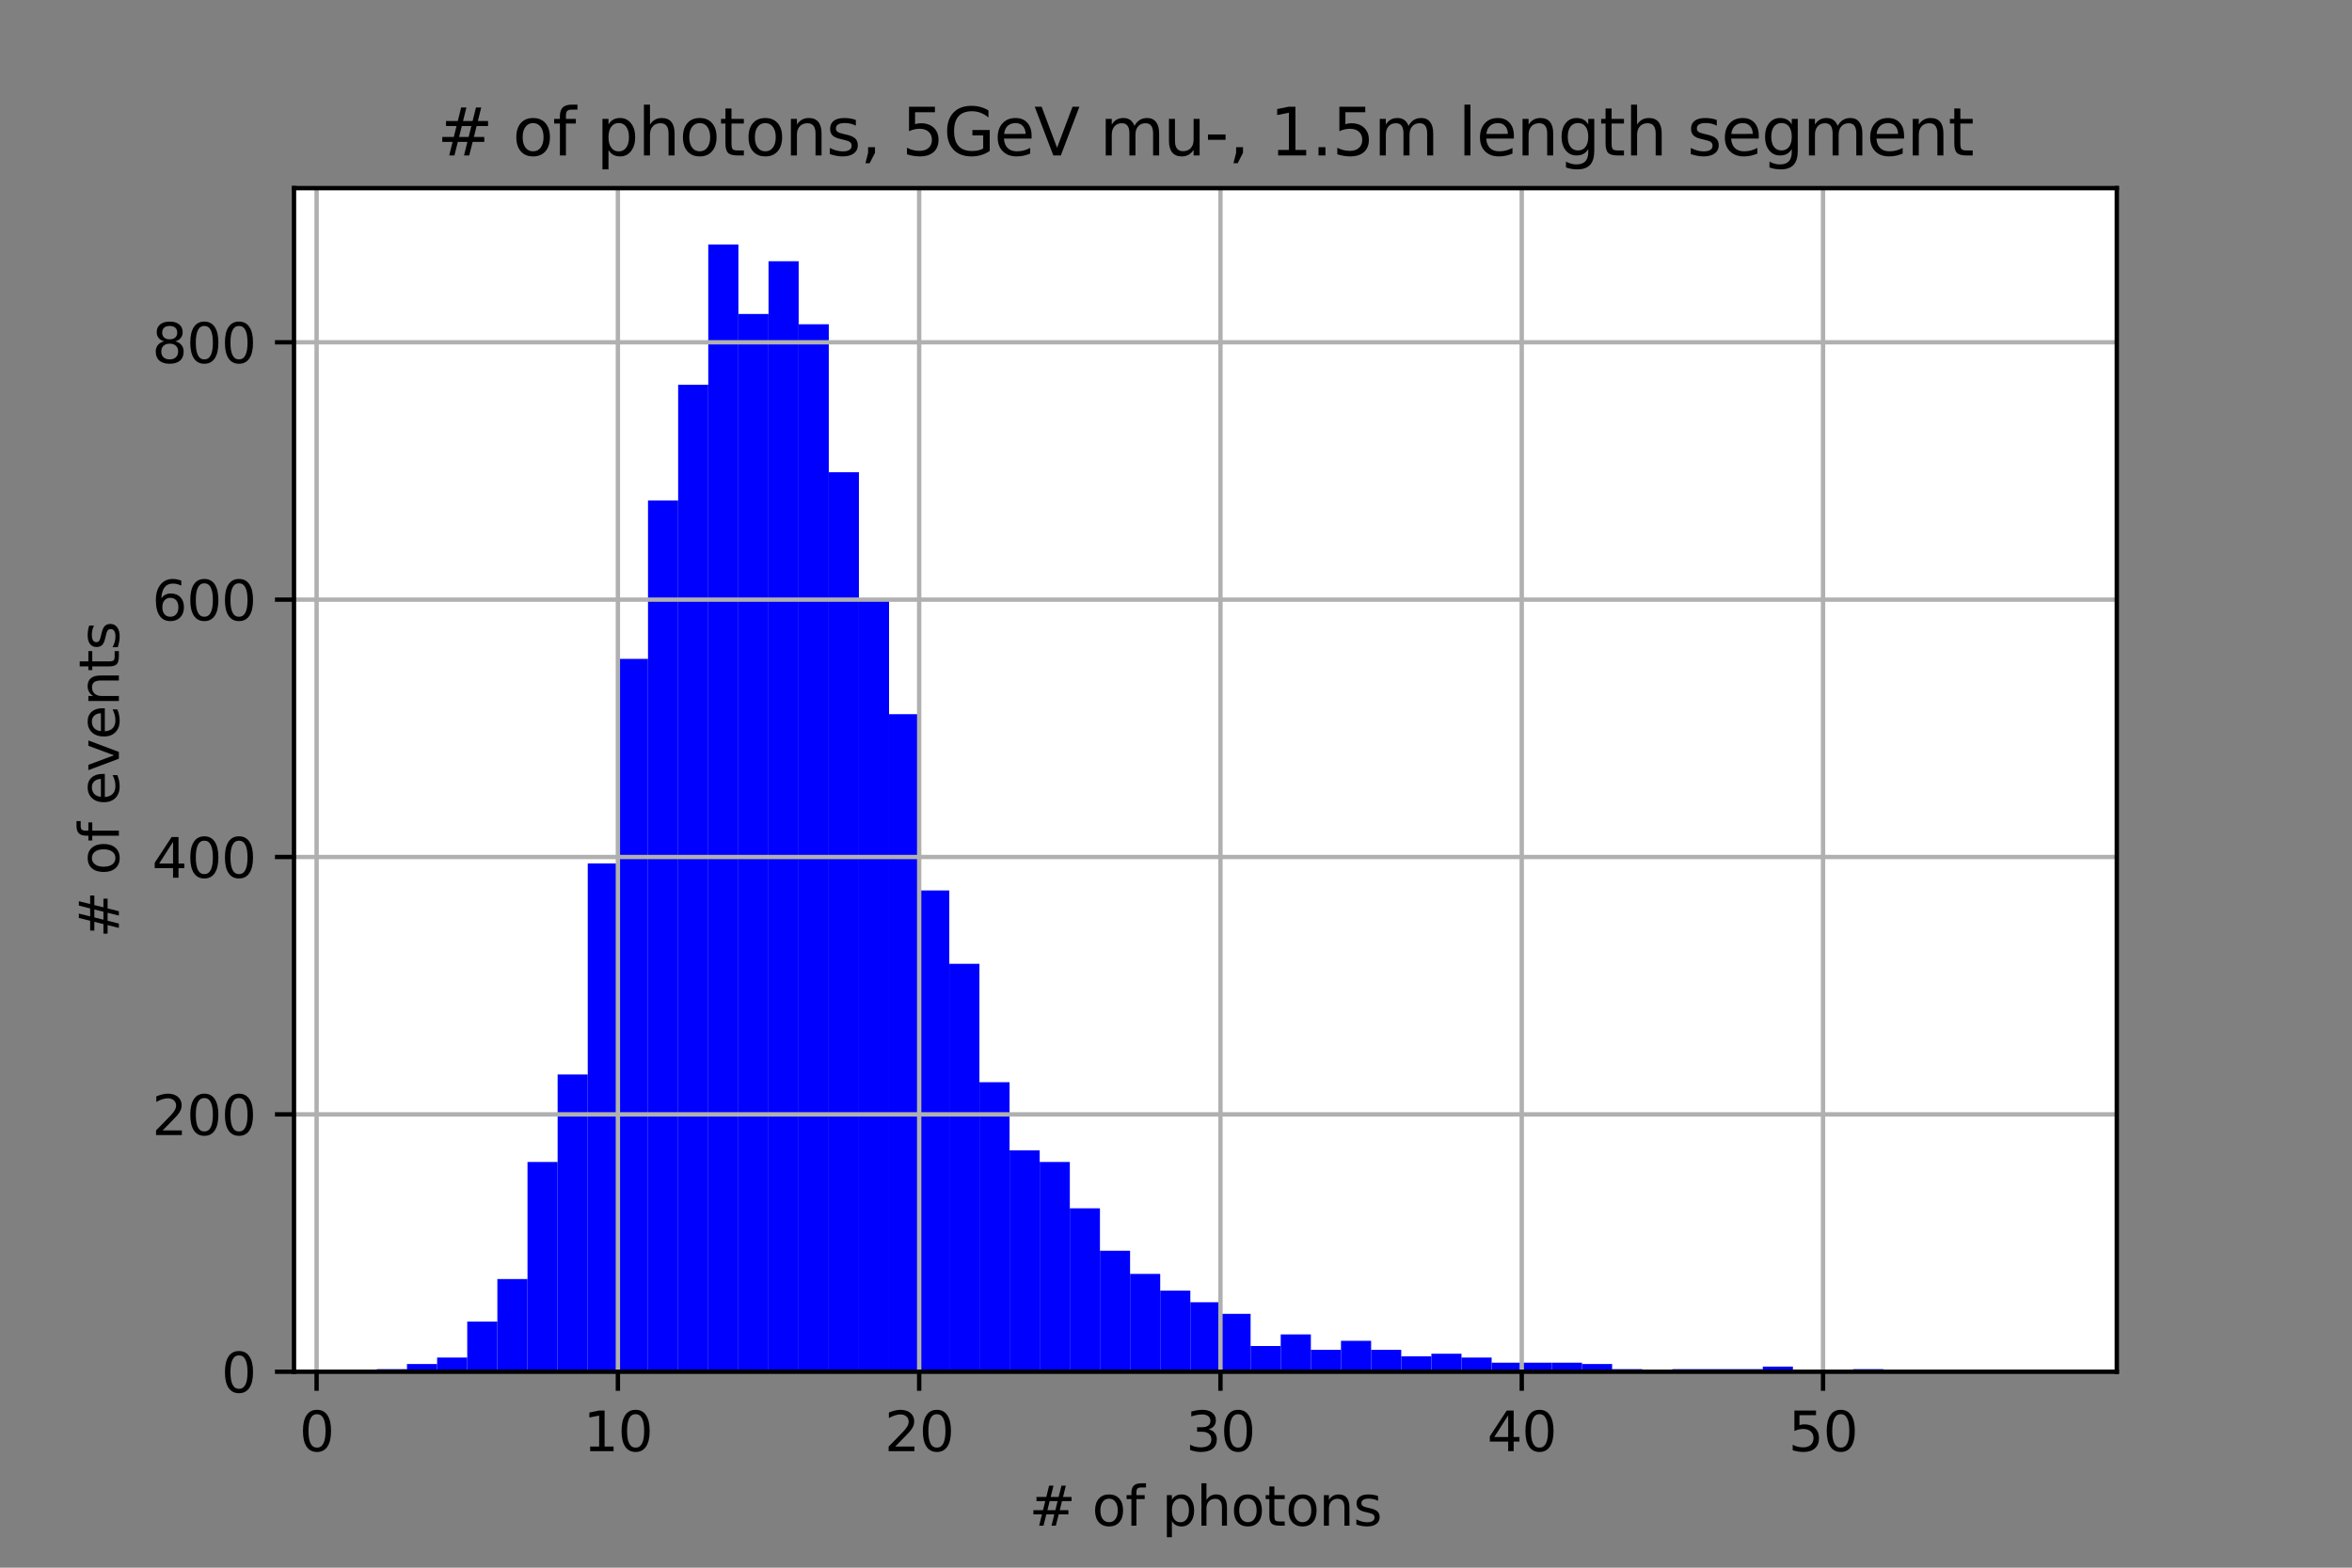 <?xml version="1.0" encoding="utf-8" standalone="no"?>
<!DOCTYPE svg PUBLIC "-//W3C//DTD SVG 1.1//EN"
  "http://www.w3.org/Graphics/SVG/1.1/DTD/svg11.dtd">
<svg xmlns:xlink="http://www.w3.org/1999/xlink" width="432pt" height="288pt" viewBox="0 0 432 288" xmlns="http://www.w3.org/2000/svg" version="1.1">
 <rect x="0" y="0" width="432" height="288" fill="#808080" stroke="none"/>
 <defs>
  <style type="text/css">*{stroke-linejoin: round; stroke-linecap: butt}</style>
 </defs>
 <g id="figure_1">
  <g id="patch_1">
   <path d="M 0 288 
L 432 288 
L 432 0 
L 0 0 
L 0 288 
z
" style="fill: none"/>
  </g>
  <g id="axes_1">
   <g id="patch_2">
    <path d="M 54 252 
L 388.8 252 
L 388.8 34.56 
L 54 34.56 
z
" style="fill: #ffffff"/>
   </g>
   <g id="patch_3">
    <path d="M 69.218 252 
L 74.752 252 
L 74.752 251.527 
L 69.218 251.527 
z
" clip-path="url(#pc21c177e20)" style="fill: #0000ff"/>
   </g>
   <g id="patch_4">
    <path d="M 74.752 252 
L 80.286 252 
L 80.286 250.582 
L 74.752 250.582 
z
" clip-path="url(#pc21c177e20)" style="fill: #0000ff"/>
   </g>
   <g id="patch_5">
    <path d="M 80.286 252 
L 85.82 252 
L 85.82 249.4 
L 80.286 249.4 
z
" clip-path="url(#pc21c177e20)" style="fill: #0000ff"/>
   </g>
   <g id="patch_6">
    <path d="M 85.82 252 
L 91.354 252 
L 91.354 242.78 
L 85.82 242.78 
z
" clip-path="url(#pc21c177e20)" style="fill: #0000ff"/>
   </g>
   <g id="patch_7">
    <path d="M 91.354 252 
L 96.888 252 
L 96.888 234.979 
L 91.354 234.979 
z
" clip-path="url(#pc21c177e20)" style="fill: #0000ff"/>
   </g>
   <g id="patch_8">
    <path d="M 96.888 252 
L 102.421 252 
L 102.421 213.467 
L 96.888 213.467 
z
" clip-path="url(#pc21c177e20)" style="fill: #0000ff"/>
   </g>
   <g id="patch_9">
    <path d="M 102.421 252 
L 107.955 252 
L 107.955 197.392 
L 102.421 197.392 
z
" clip-path="url(#pc21c177e20)" style="fill: #0000ff"/>
   </g>
   <g id="patch_10">
    <path d="M 107.955 252 
L 113.489 252 
L 113.489 158.622 
L 107.955 158.622 
z
" clip-path="url(#pc21c177e20)" style="fill: #0000ff"/>
   </g>
   <g id="patch_11">
    <path d="M 113.489 252 
L 119.023 252 
L 119.023 121.035 
L 113.489 121.035 
z
" clip-path="url(#pc21c177e20)" style="fill: #0000ff"/>
   </g>
   <g id="patch_12">
    <path d="M 119.023 252 
L 124.557 252 
L 124.557 91.958 
L 119.023 91.958 
z
" clip-path="url(#pc21c177e20)" style="fill: #0000ff"/>
   </g>
   <g id="patch_13">
    <path d="M 124.557 252 
L 130.091 252 
L 130.091 70.682 
L 124.557 70.682 
z
" clip-path="url(#pc21c177e20)" style="fill: #0000ff"/>
   </g>
   <g id="patch_14">
    <path d="M 130.091 252 
L 135.625 252 
L 135.625 44.914 
L 130.091 44.914 
z
" clip-path="url(#pc21c177e20)" style="fill: #0000ff"/>
   </g>
   <g id="patch_15">
    <path d="M 135.625 252 
L 141.159 252 
L 141.159 57.68 
L 135.625 57.68 
z
" clip-path="url(#pc21c177e20)" style="fill: #0000ff"/>
   </g>
   <g id="patch_16">
    <path d="M 141.159 252 
L 146.693 252 
L 146.693 47.987 
L 141.159 47.987 
z
" clip-path="url(#pc21c177e20)" style="fill: #0000ff"/>
   </g>
   <g id="patch_17">
    <path d="M 146.693 252 
L 152.226 252 
L 152.226 59.571 
L 146.693 59.571 
z
" clip-path="url(#pc21c177e20)" style="fill: #0000ff"/>
   </g>
   <g id="patch_18">
    <path d="M 152.226 252 
L 157.76 252 
L 157.76 86.757 
L 152.226 86.757 
z
" clip-path="url(#pc21c177e20)" style="fill: #0000ff"/>
   </g>
   <g id="patch_19">
    <path d="M 157.76 252 
L 163.294 252 
L 163.294 110.16 
L 157.76 110.16 
z
" clip-path="url(#pc21c177e20)" style="fill: #0000ff"/>
   </g>
   <g id="patch_20">
    <path d="M 163.294 252 
L 168.828 252 
L 168.828 131.2 
L 163.294 131.2 
z
" clip-path="url(#pc21c177e20)" style="fill: #0000ff"/>
   </g>
   <g id="patch_21">
    <path d="M 168.828 252 
L 174.362 252 
L 174.362 163.587 
L 168.828 163.587 
z
" clip-path="url(#pc21c177e20)" style="fill: #0000ff"/>
   </g>
   <g id="patch_22">
    <path d="M 174.362 252 
L 179.896 252 
L 179.896 177.061 
L 174.362 177.061 
z
" clip-path="url(#pc21c177e20)" style="fill: #0000ff"/>
   </g>
   <g id="patch_23">
    <path d="M 179.896 252 
L 185.43 252 
L 185.43 198.81 
L 179.896 198.81 
z
" clip-path="url(#pc21c177e20)" style="fill: #0000ff"/>
   </g>
   <g id="patch_24">
    <path d="M 185.43 252 
L 190.964 252 
L 190.964 211.339 
L 185.43 211.339 
z
" clip-path="url(#pc21c177e20)" style="fill: #0000ff"/>
   </g>
   <g id="patch_25">
    <path d="M 190.964 252 
L 196.498 252 
L 196.498 213.467 
L 190.964 213.467 
z
" clip-path="url(#pc21c177e20)" style="fill: #0000ff"/>
   </g>
   <g id="patch_26">
    <path d="M 196.498 252 
L 202.031 252 
L 202.031 221.977 
L 196.498 221.977 
z
" clip-path="url(#pc21c177e20)" style="fill: #0000ff"/>
   </g>
   <g id="patch_27">
    <path d="M 202.031 252 
L 207.565 252 
L 207.565 229.778 
L 202.031 229.778 
z
" clip-path="url(#pc21c177e20)" style="fill: #0000ff"/>
   </g>
   <g id="patch_28">
    <path d="M 207.565 252 
L 213.099 252 
L 213.099 234.034 
L 207.565 234.034 
z
" clip-path="url(#pc21c177e20)" style="fill: #0000ff"/>
   </g>
   <g id="patch_29">
    <path d="M 213.099 252 
L 218.633 252 
L 218.633 237.107 
L 213.099 237.107 
z
" clip-path="url(#pc21c177e20)" style="fill: #0000ff"/>
   </g>
   <g id="patch_30">
    <path d="M 218.633 252 
L 224.167 252 
L 224.167 239.234 
L 218.633 239.234 
z
" clip-path="url(#pc21c177e20)" style="fill: #0000ff"/>
   </g>
   <g id="patch_31">
    <path d="M 224.167 252 
L 229.701 252 
L 229.701 241.362 
L 224.167 241.362 
z
" clip-path="url(#pc21c177e20)" style="fill: #0000ff"/>
   </g>
   <g id="patch_32">
    <path d="M 229.701 252 
L 235.235 252 
L 235.235 247.272 
L 229.701 247.272 
z
" clip-path="url(#pc21c177e20)" style="fill: #0000ff"/>
   </g>
   <g id="patch_33">
    <path d="M 235.235 252 
L 240.769 252 
L 240.769 245.144 
L 235.235 245.144 
z
" clip-path="url(#pc21c177e20)" style="fill: #0000ff"/>
   </g>
   <g id="patch_34">
    <path d="M 240.769 252 
L 246.302 252 
L 246.302 247.981 
L 240.769 247.981 
z
" clip-path="url(#pc21c177e20)" style="fill: #0000ff"/>
   </g>
   <g id="patch_35">
    <path d="M 246.302 252 
L 251.836 252 
L 251.836 246.326 
L 246.302 246.326 
z
" clip-path="url(#pc21c177e20)" style="fill: #0000ff"/>
   </g>
   <g id="patch_36">
    <path d="M 251.836 252 
L 257.37 252 
L 257.37 247.981 
L 251.836 247.981 
z
" clip-path="url(#pc21c177e20)" style="fill: #0000ff"/>
   </g>
   <g id="patch_37">
    <path d="M 257.37 252 
L 262.904 252 
L 262.904 249.163 
L 257.37 249.163 
z
" clip-path="url(#pc21c177e20)" style="fill: #0000ff"/>
   </g>
   <g id="patch_38">
    <path d="M 262.904 252 
L 268.438 252 
L 268.438 248.69 
L 262.904 248.69 
z
" clip-path="url(#pc21c177e20)" style="fill: #0000ff"/>
   </g>
   <g id="patch_39">
    <path d="M 268.438 252 
L 273.972 252 
L 273.972 249.4 
L 268.438 249.4 
z
" clip-path="url(#pc21c177e20)" style="fill: #0000ff"/>
   </g>
   <g id="patch_40">
    <path d="M 273.972 252 
L 279.506 252 
L 279.506 250.345 
L 273.972 250.345 
z
" clip-path="url(#pc21c177e20)" style="fill: #0000ff"/>
   </g>
   <g id="patch_41">
    <path d="M 279.506 252 
L 285.04 252 
L 285.04 250.345 
L 279.506 250.345 
z
" clip-path="url(#pc21c177e20)" style="fill: #0000ff"/>
   </g>
   <g id="patch_42">
    <path d="M 285.04 252 
L 290.574 252 
L 290.574 250.345 
L 285.04 250.345 
z
" clip-path="url(#pc21c177e20)" style="fill: #0000ff"/>
   </g>
   <g id="patch_43">
    <path d="M 290.574 252 
L 296.107 252 
L 296.107 250.582 
L 290.574 250.582 
z
" clip-path="url(#pc21c177e20)" style="fill: #0000ff"/>
   </g>
   <g id="patch_44">
    <path d="M 296.107 252 
L 301.641 252 
L 301.641 251.527 
L 296.107 251.527 
z
" clip-path="url(#pc21c177e20)" style="fill: #0000ff"/>
   </g>
   <g id="patch_45">
    <path d="M 301.641 252 
L 307.175 252 
L 307.175 251.764 
L 301.641 251.764 
z
" clip-path="url(#pc21c177e20)" style="fill: #0000ff"/>
   </g>
   <g id="patch_46">
    <path d="M 307.175 252 
L 312.709 252 
L 312.709 251.527 
L 307.175 251.527 
z
" clip-path="url(#pc21c177e20)" style="fill: #0000ff"/>
   </g>
   <g id="patch_47">
    <path d="M 312.709 252 
L 318.243 252 
L 318.243 251.527 
L 312.709 251.527 
z
" clip-path="url(#pc21c177e20)" style="fill: #0000ff"/>
   </g>
   <g id="patch_48">
    <path d="M 318.243 252 
L 323.777 252 
L 323.777 251.527 
L 318.243 251.527 
z
" clip-path="url(#pc21c177e20)" style="fill: #0000ff"/>
   </g>
   <g id="patch_49">
    <path d="M 323.777 252 
L 329.311 252 
L 329.311 251.054 
L 323.777 251.054 
z
" clip-path="url(#pc21c177e20)" style="fill: #0000ff"/>
   </g>
   <g id="patch_50">
    <path d="M 329.311 252 
L 334.845 252 
L 334.845 252 
L 329.311 252 
z
" clip-path="url(#pc21c177e20)" style="fill: #0000ff"/>
   </g>
   <g id="patch_51">
    <path d="M 334.845 252 
L 340.379 252 
L 340.379 251.764 
L 334.845 251.764 
z
" clip-path="url(#pc21c177e20)" style="fill: #0000ff"/>
   </g>
   <g id="patch_52">
    <path d="M 340.379 252 
L 345.912 252 
L 345.912 251.527 
L 340.379 251.527 
z
" clip-path="url(#pc21c177e20)" style="fill: #0000ff"/>
   </g>
   <g id="patch_53">
    <path d="M 345.912 252 
L 351.446 252 
L 351.446 252 
L 345.912 252 
z
" clip-path="url(#pc21c177e20)" style="fill: #0000ff"/>
   </g>
   <g id="patch_54">
    <path d="M 351.446 252 
L 356.98 252 
L 356.98 252 
L 351.446 252 
z
" clip-path="url(#pc21c177e20)" style="fill: #0000ff"/>
   </g>
   <g id="patch_55">
    <path d="M 356.98 252 
L 362.514 252 
L 362.514 252 
L 356.98 252 
z
" clip-path="url(#pc21c177e20)" style="fill: #0000ff"/>
   </g>
   <g id="patch_56">
    <path d="M 362.514 252 
L 368.048 252 
L 368.048 252 
L 362.514 252 
z
" clip-path="url(#pc21c177e20)" style="fill: #0000ff"/>
   </g>
   <g id="patch_57">
    <path d="M 368.048 252 
L 373.582 252 
L 373.582 251.764 
L 368.048 251.764 
z
" clip-path="url(#pc21c177e20)" style="fill: #0000ff"/>
   </g>
   <g id="matplotlib.axis_1">
    <g id="xtick_1">
     <g id="line2d_1">
      <path d="M 58.15 252 
L 58.15 34.56 
" clip-path="url(#pc21c177e20)" style="fill: none; stroke: #b0b0b0; stroke-width: 0.8; stroke-linecap: square"/>
     </g>
     <g id="line2d_2">
      <defs>
       <path id="m144310c591" d="M 0 0 
L 0 3.5 
" style="stroke: #000000; stroke-width: 0.8"/>
      </defs>
      <g>
       <use xlink:href="#m144310c591" x="58.15" y="252" style="stroke: #000000; stroke-width: 0.8"/>
      </g>
     </g>
     <g id="text_1">
      <!-- 0 -->
      <g transform="translate(54.969 266.598) scale(0.1 -0.1)">
       <defs>
        <path id="DejaVuSans-30" d="M 2034 4250 
Q 1547 4250 1301 3770 
Q 1056 3291 1056 2328 
Q 1056 1369 1301 889 
Q 1547 409 2034 409 
Q 2525 409 2770 889 
Q 3016 1369 3016 2328 
Q 3016 3291 2770 3770 
Q 2525 4250 2034 4250 
z
M 2034 4750 
Q 2819 4750 3233 4129 
Q 3647 3509 3647 2328 
Q 3647 1150 3233 529 
Q 2819 -91 2034 -91 
Q 1250 -91 836 529 
Q 422 1150 422 2328 
Q 422 3509 836 4129 
Q 1250 4750 2034 4750 
z
" transform="scale(0.016)"/>
       </defs>
       <use xlink:href="#DejaVuSans-30"/>
      </g>
     </g>
    </g>
    <g id="xtick_2">
     <g id="line2d_3">
      <path d="M 113.489 252 
L 113.489 34.56 
" clip-path="url(#pc21c177e20)" style="fill: none; stroke: #b0b0b0; stroke-width: 0.8; stroke-linecap: square"/>
     </g>
     <g id="line2d_4">
      <g>
       <use xlink:href="#m144310c591" x="113.489" y="252" style="stroke: #000000; stroke-width: 0.8"/>
      </g>
     </g>
     <g id="text_2">
      <!-- 10 -->
      <g transform="translate(107.127 266.598) scale(0.1 -0.1)">
       <defs>
        <path id="DejaVuSans-31" d="M 794 531 
L 1825 531 
L 1825 4091 
L 703 3866 
L 703 4441 
L 1819 4666 
L 2450 4666 
L 2450 531 
L 3481 531 
L 3481 0 
L 794 0 
L 794 531 
z
" transform="scale(0.016)"/>
       </defs>
       <use xlink:href="#DejaVuSans-31"/>
       <use xlink:href="#DejaVuSans-30" x="63.623"/>
      </g>
     </g>
    </g>
    <g id="xtick_3">
     <g id="line2d_5">
      <path d="M 168.828 252 
L 168.828 34.56 
" clip-path="url(#pc21c177e20)" style="fill: none; stroke: #b0b0b0; stroke-width: 0.8; stroke-linecap: square"/>
     </g>
     <g id="line2d_6">
      <g>
       <use xlink:href="#m144310c591" x="168.828" y="252" style="stroke: #000000; stroke-width: 0.8"/>
      </g>
     </g>
     <g id="text_3">
      <!-- 20 -->
      <g transform="translate(162.466 266.598) scale(0.1 -0.1)">
       <defs>
        <path id="DejaVuSans-32" d="M 1228 531 
L 3431 531 
L 3431 0 
L 469 0 
L 469 531 
Q 828 903 1448 1529 
Q 2069 2156 2228 2338 
Q 2531 2678 2651 2914 
Q 2772 3150 2772 3378 
Q 2772 3750 2511 3984 
Q 2250 4219 1831 4219 
Q 1534 4219 1204 4116 
Q 875 4013 500 3803 
L 500 4441 
Q 881 4594 1212 4672 
Q 1544 4750 1819 4750 
Q 2544 4750 2975 4387 
Q 3406 4025 3406 3419 
Q 3406 3131 3298 2873 
Q 3191 2616 2906 2266 
Q 2828 2175 2409 1742 
Q 1991 1309 1228 531 
z
" transform="scale(0.016)"/>
       </defs>
       <use xlink:href="#DejaVuSans-32"/>
       <use xlink:href="#DejaVuSans-30" x="63.623"/>
      </g>
     </g>
    </g>
    <g id="xtick_4">
     <g id="line2d_7">
      <path d="M 224.167 252 
L 224.167 34.56 
" clip-path="url(#pc21c177e20)" style="fill: none; stroke: #b0b0b0; stroke-width: 0.8; stroke-linecap: square"/>
     </g>
     <g id="line2d_8">
      <g>
       <use xlink:href="#m144310c591" x="224.167" y="252" style="stroke: #000000; stroke-width: 0.8"/>
      </g>
     </g>
     <g id="text_4">
      <!-- 30 -->
      <g transform="translate(217.804 266.598) scale(0.1 -0.1)">
       <defs>
        <path id="DejaVuSans-33" d="M 2597 2516 
Q 3050 2419 3304 2112 
Q 3559 1806 3559 1356 
Q 3559 666 3084 287 
Q 2609 -91 1734 -91 
Q 1441 -91 1130 -33 
Q 819 25 488 141 
L 488 750 
Q 750 597 1062 519 
Q 1375 441 1716 441 
Q 2309 441 2620 675 
Q 2931 909 2931 1356 
Q 2931 1769 2642 2001 
Q 2353 2234 1838 2234 
L 1294 2234 
L 1294 2753 
L 1863 2753 
Q 2328 2753 2575 2939 
Q 2822 3125 2822 3475 
Q 2822 3834 2567 4026 
Q 2313 4219 1838 4219 
Q 1578 4219 1281 4162 
Q 984 4106 628 3988 
L 628 4550 
Q 988 4650 1302 4700 
Q 1616 4750 1894 4750 
Q 2613 4750 3031 4423 
Q 3450 4097 3450 3541 
Q 3450 3153 3228 2886 
Q 3006 2619 2597 2516 
z
" transform="scale(0.016)"/>
       </defs>
       <use xlink:href="#DejaVuSans-33"/>
       <use xlink:href="#DejaVuSans-30" x="63.623"/>
      </g>
     </g>
    </g>
    <g id="xtick_5">
     <g id="line2d_9">
      <path d="M 279.506 252 
L 279.506 34.56 
" clip-path="url(#pc21c177e20)" style="fill: none; stroke: #b0b0b0; stroke-width: 0.8; stroke-linecap: square"/>
     </g>
     <g id="line2d_10">
      <g>
       <use xlink:href="#m144310c591" x="279.506" y="252" style="stroke: #000000; stroke-width: 0.8"/>
      </g>
     </g>
     <g id="text_5">
      <!-- 40 -->
      <g transform="translate(273.143 266.598) scale(0.1 -0.1)">
       <defs>
        <path id="DejaVuSans-34" d="M 2419 4116 
L 825 1625 
L 2419 1625 
L 2419 4116 
z
M 2253 4666 
L 3047 4666 
L 3047 1625 
L 3713 1625 
L 3713 1100 
L 3047 1100 
L 3047 0 
L 2419 0 
L 2419 1100 
L 313 1100 
L 313 1709 
L 2253 4666 
z
" transform="scale(0.016)"/>
       </defs>
       <use xlink:href="#DejaVuSans-34"/>
       <use xlink:href="#DejaVuSans-30" x="63.623"/>
      </g>
     </g>
    </g>
    <g id="xtick_6">
     <g id="line2d_11">
      <path d="M 334.845 252 
L 334.845 34.56 
" clip-path="url(#pc21c177e20)" style="fill: none; stroke: #b0b0b0; stroke-width: 0.8; stroke-linecap: square"/>
     </g>
     <g id="line2d_12">
      <g>
       <use xlink:href="#m144310c591" x="334.845" y="252" style="stroke: #000000; stroke-width: 0.8"/>
      </g>
     </g>
     <g id="text_6">
      <!-- 50 -->
      <g transform="translate(328.482 266.598) scale(0.1 -0.1)">
       <defs>
        <path id="DejaVuSans-35" d="M 691 4666 
L 3169 4666 
L 3169 4134 
L 1269 4134 
L 1269 2991 
Q 1406 3038 1543 3061 
Q 1681 3084 1819 3084 
Q 2600 3084 3056 2656 
Q 3513 2228 3513 1497 
Q 3513 744 3044 326 
Q 2575 -91 1722 -91 
Q 1428 -91 1123 -41 
Q 819 9 494 109 
L 494 744 
Q 775 591 1075 516 
Q 1375 441 1709 441 
Q 2250 441 2565 725 
Q 2881 1009 2881 1497 
Q 2881 1984 2565 2268 
Q 2250 2553 1709 2553 
Q 1456 2553 1204 2497 
Q 953 2441 691 2322 
L 691 4666 
z
" transform="scale(0.016)"/>
       </defs>
       <use xlink:href="#DejaVuSans-35"/>
       <use xlink:href="#DejaVuSans-30" x="63.623"/>
      </g>
     </g>
    </g>
    <g id="text_7">
     <!-- # of photons -->
     <g transform="translate(189.017 280.277) scale(0.1 -0.1)">
      <defs>
       <path id="DejaVuSans-23" d="M 3272 2816 
L 2363 2816 
L 2100 1772 
L 3016 1772 
L 3272 2816 
z
M 2803 4594 
L 2478 3297 
L 3391 3297 
L 3719 4594 
L 4219 4594 
L 3897 3297 
L 4872 3297 
L 4872 2816 
L 3775 2816 
L 3519 1772 
L 4513 1772 
L 4513 1294 
L 3397 1294 
L 3072 0 
L 2572 0 
L 2894 1294 
L 1978 1294 
L 1656 0 
L 1153 0 
L 1478 1294 
L 494 1294 
L 494 1772 
L 1594 1772 
L 1856 2816 
L 850 2816 
L 850 3297 
L 1978 3297 
L 2297 4594 
L 2803 4594 
z
" transform="scale(0.016)"/>
       <path id="DejaVuSans-20" transform="scale(0.016)"/>
       <path id="DejaVuSans-6f" d="M 1959 3097 
Q 1497 3097 1228 2736 
Q 959 2375 959 1747 
Q 959 1119 1226 758 
Q 1494 397 1959 397 
Q 2419 397 2687 759 
Q 2956 1122 2956 1747 
Q 2956 2369 2687 2733 
Q 2419 3097 1959 3097 
z
M 1959 3584 
Q 2709 3584 3137 3096 
Q 3566 2609 3566 1747 
Q 3566 888 3137 398 
Q 2709 -91 1959 -91 
Q 1206 -91 779 398 
Q 353 888 353 1747 
Q 353 2609 779 3096 
Q 1206 3584 1959 3584 
z
" transform="scale(0.016)"/>
       <path id="DejaVuSans-66" d="M 2375 4863 
L 2375 4384 
L 1825 4384 
Q 1516 4384 1395 4259 
Q 1275 4134 1275 3809 
L 1275 3500 
L 2222 3500 
L 2222 3053 
L 1275 3053 
L 1275 0 
L 697 0 
L 697 3053 
L 147 3053 
L 147 3500 
L 697 3500 
L 697 3744 
Q 697 4328 969 4595 
Q 1241 4863 1831 4863 
L 2375 4863 
z
" transform="scale(0.016)"/>
       <path id="DejaVuSans-70" d="M 1159 525 
L 1159 -1331 
L 581 -1331 
L 581 3500 
L 1159 3500 
L 1159 2969 
Q 1341 3281 1617 3432 
Q 1894 3584 2278 3584 
Q 2916 3584 3314 3078 
Q 3713 2572 3713 1747 
Q 3713 922 3314 415 
Q 2916 -91 2278 -91 
Q 1894 -91 1617 61 
Q 1341 213 1159 525 
z
M 3116 1747 
Q 3116 2381 2855 2742 
Q 2594 3103 2138 3103 
Q 1681 3103 1420 2742 
Q 1159 2381 1159 1747 
Q 1159 1113 1420 752 
Q 1681 391 2138 391 
Q 2594 391 2855 752 
Q 3116 1113 3116 1747 
z
" transform="scale(0.016)"/>
       <path id="DejaVuSans-68" d="M 3513 2113 
L 3513 0 
L 2938 0 
L 2938 2094 
Q 2938 2591 2744 2837 
Q 2550 3084 2163 3084 
Q 1697 3084 1428 2787 
Q 1159 2491 1159 1978 
L 1159 0 
L 581 0 
L 581 4863 
L 1159 4863 
L 1159 2956 
Q 1366 3272 1645 3428 
Q 1925 3584 2291 3584 
Q 2894 3584 3203 3211 
Q 3513 2838 3513 2113 
z
" transform="scale(0.016)"/>
       <path id="DejaVuSans-74" d="M 1172 4494 
L 1172 3500 
L 2356 3500 
L 2356 3053 
L 1172 3053 
L 1172 1153 
Q 1172 725 1289 603 
Q 1406 481 1766 481 
L 2356 481 
L 2356 0 
L 1766 0 
Q 1100 0 847 248 
Q 594 497 594 1153 
L 594 3053 
L 172 3053 
L 172 3500 
L 594 3500 
L 594 4494 
L 1172 4494 
z
" transform="scale(0.016)"/>
       <path id="DejaVuSans-6e" d="M 3513 2113 
L 3513 0 
L 2938 0 
L 2938 2094 
Q 2938 2591 2744 2837 
Q 2550 3084 2163 3084 
Q 1697 3084 1428 2787 
Q 1159 2491 1159 1978 
L 1159 0 
L 581 0 
L 581 3500 
L 1159 3500 
L 1159 2956 
Q 1366 3272 1645 3428 
Q 1925 3584 2291 3584 
Q 2894 3584 3203 3211 
Q 3513 2838 3513 2113 
z
" transform="scale(0.016)"/>
       <path id="DejaVuSans-73" d="M 2834 3397 
L 2834 2853 
Q 2591 2978 2328 3040 
Q 2066 3103 1784 3103 
Q 1356 3103 1142 2972 
Q 928 2841 928 2578 
Q 928 2378 1081 2264 
Q 1234 2150 1697 2047 
L 1894 2003 
Q 2506 1872 2764 1633 
Q 3022 1394 3022 966 
Q 3022 478 2636 193 
Q 2250 -91 1575 -91 
Q 1294 -91 989 -36 
Q 684 19 347 128 
L 347 722 
Q 666 556 975 473 
Q 1284 391 1588 391 
Q 1994 391 2212 530 
Q 2431 669 2431 922 
Q 2431 1156 2273 1281 
Q 2116 1406 1581 1522 
L 1381 1569 
Q 847 1681 609 1914 
Q 372 2147 372 2553 
Q 372 3047 722 3315 
Q 1072 3584 1716 3584 
Q 2034 3584 2315 3537 
Q 2597 3491 2834 3397 
z
" transform="scale(0.016)"/>
      </defs>
      <use xlink:href="#DejaVuSans-23"/>
      <use xlink:href="#DejaVuSans-20" x="83.789"/>
      <use xlink:href="#DejaVuSans-6f" x="115.576"/>
      <use xlink:href="#DejaVuSans-66" x="176.758"/>
      <use xlink:href="#DejaVuSans-20" x="211.963"/>
      <use xlink:href="#DejaVuSans-70" x="243.75"/>
      <use xlink:href="#DejaVuSans-68" x="307.227"/>
      <use xlink:href="#DejaVuSans-6f" x="370.605"/>
      <use xlink:href="#DejaVuSans-74" x="431.787"/>
      <use xlink:href="#DejaVuSans-6f" x="470.996"/>
      <use xlink:href="#DejaVuSans-6e" x="532.178"/>
      <use xlink:href="#DejaVuSans-73" x="595.557"/>
     </g>
    </g>
   </g>
   <g id="matplotlib.axis_2">
    <g id="ytick_1">
     <g id="line2d_13">
      <path d="M 54 252 
L 388.8 252 
" clip-path="url(#pc21c177e20)" style="fill: none; stroke: #b0b0b0; stroke-width: 0.8; stroke-linecap: square"/>
     </g>
     <g id="line2d_14">
      <defs>
       <path id="ma5c8356a2a" d="M 0 0 
L -3.5 0 
" style="stroke: #000000; stroke-width: 0.8"/>
      </defs>
      <g>
       <use xlink:href="#ma5c8356a2a" x="54" y="252" style="stroke: #000000; stroke-width: 0.8"/>
      </g>
     </g>
     <g id="text_8">
      <!-- 0 -->
      <g transform="translate(40.638 255.799) scale(0.1 -0.1)">
       <use xlink:href="#DejaVuSans-30"/>
      </g>
     </g>
    </g>
    <g id="ytick_2">
     <g id="line2d_15">
      <path d="M 54 204.72 
L 388.8 204.72 
" clip-path="url(#pc21c177e20)" style="fill: none; stroke: #b0b0b0; stroke-width: 0.8; stroke-linecap: square"/>
     </g>
     <g id="line2d_16">
      <g>
       <use xlink:href="#ma5c8356a2a" x="54" y="204.72" style="stroke: #000000; stroke-width: 0.8"/>
      </g>
     </g>
     <g id="text_9">
      <!-- 200 -->
      <g transform="translate(27.913 208.519) scale(0.1 -0.1)">
       <use xlink:href="#DejaVuSans-32"/>
       <use xlink:href="#DejaVuSans-30" x="63.623"/>
       <use xlink:href="#DejaVuSans-30" x="127.246"/>
      </g>
     </g>
    </g>
    <g id="ytick_3">
     <g id="line2d_17">
      <path d="M 54 157.44 
L 388.8 157.44 
" clip-path="url(#pc21c177e20)" style="fill: none; stroke: #b0b0b0; stroke-width: 0.8; stroke-linecap: square"/>
     </g>
     <g id="line2d_18">
      <g>
       <use xlink:href="#ma5c8356a2a" x="54" y="157.44" style="stroke: #000000; stroke-width: 0.8"/>
      </g>
     </g>
     <g id="text_10">
      <!-- 400 -->
      <g transform="translate(27.913 161.24) scale(0.1 -0.1)">
       <use xlink:href="#DejaVuSans-34"/>
       <use xlink:href="#DejaVuSans-30" x="63.623"/>
       <use xlink:href="#DejaVuSans-30" x="127.246"/>
      </g>
     </g>
    </g>
    <g id="ytick_4">
     <g id="line2d_19">
      <path d="M 54 110.16 
L 388.8 110.16 
" clip-path="url(#pc21c177e20)" style="fill: none; stroke: #b0b0b0; stroke-width: 0.8; stroke-linecap: square"/>
     </g>
     <g id="line2d_20">
      <g>
       <use xlink:href="#ma5c8356a2a" x="54" y="110.16" style="stroke: #000000; stroke-width: 0.8"/>
      </g>
     </g>
     <g id="text_11">
      <!-- 600 -->
      <g transform="translate(27.913 113.96) scale(0.1 -0.1)">
       <defs>
        <path id="DejaVuSans-36" d="M 2113 2584 
Q 1688 2584 1439 2293 
Q 1191 2003 1191 1497 
Q 1191 994 1439 701 
Q 1688 409 2113 409 
Q 2538 409 2786 701 
Q 3034 994 3034 1497 
Q 3034 2003 2786 2293 
Q 2538 2584 2113 2584 
z
M 3366 4563 
L 3366 3988 
Q 3128 4100 2886 4159 
Q 2644 4219 2406 4219 
Q 1781 4219 1451 3797 
Q 1122 3375 1075 2522 
Q 1259 2794 1537 2939 
Q 1816 3084 2150 3084 
Q 2853 3084 3261 2657 
Q 3669 2231 3669 1497 
Q 3669 778 3244 343 
Q 2819 -91 2113 -91 
Q 1303 -91 875 529 
Q 447 1150 447 2328 
Q 447 3434 972 4092 
Q 1497 4750 2381 4750 
Q 2619 4750 2861 4703 
Q 3103 4656 3366 4563 
z
" transform="scale(0.016)"/>
       </defs>
       <use xlink:href="#DejaVuSans-36"/>
       <use xlink:href="#DejaVuSans-30" x="63.623"/>
       <use xlink:href="#DejaVuSans-30" x="127.246"/>
      </g>
     </g>
    </g>
    <g id="ytick_5">
     <g id="line2d_21">
      <path d="M 54 62.881 
L 388.8 62.881 
" clip-path="url(#pc21c177e20)" style="fill: none; stroke: #b0b0b0; stroke-width: 0.8; stroke-linecap: square"/>
     </g>
     <g id="line2d_22">
      <g>
       <use xlink:href="#ma5c8356a2a" x="54" y="62.881" style="stroke: #000000; stroke-width: 0.8"/>
      </g>
     </g>
     <g id="text_12">
      <!-- 800 -->
      <g transform="translate(27.913 66.68) scale(0.1 -0.1)">
       <defs>
        <path id="DejaVuSans-38" d="M 2034 2216 
Q 1584 2216 1326 1975 
Q 1069 1734 1069 1313 
Q 1069 891 1326 650 
Q 1584 409 2034 409 
Q 2484 409 2743 651 
Q 3003 894 3003 1313 
Q 3003 1734 2745 1975 
Q 2488 2216 2034 2216 
z
M 1403 2484 
Q 997 2584 770 2862 
Q 544 3141 544 3541 
Q 544 4100 942 4425 
Q 1341 4750 2034 4750 
Q 2731 4750 3128 4425 
Q 3525 4100 3525 3541 
Q 3525 3141 3298 2862 
Q 3072 2584 2669 2484 
Q 3125 2378 3379 2068 
Q 3634 1759 3634 1313 
Q 3634 634 3220 271 
Q 2806 -91 2034 -91 
Q 1263 -91 848 271 
Q 434 634 434 1313 
Q 434 1759 690 2068 
Q 947 2378 1403 2484 
z
M 1172 3481 
Q 1172 3119 1398 2916 
Q 1625 2713 2034 2713 
Q 2441 2713 2670 2916 
Q 2900 3119 2900 3481 
Q 2900 3844 2670 4047 
Q 2441 4250 2034 4250 
Q 1625 4250 1398 4047 
Q 1172 3844 1172 3481 
z
" transform="scale(0.016)"/>
       </defs>
       <use xlink:href="#DejaVuSans-38"/>
       <use xlink:href="#DejaVuSans-30" x="63.623"/>
       <use xlink:href="#DejaVuSans-30" x="127.246"/>
      </g>
     </g>
    </g>
    <g id="text_13">
     <!-- # of events -->
     <g transform="translate(21.833 172.314) rotate(-90) scale(0.1 -0.1)">
      <defs>
       <path id="DejaVuSans-65" d="M 3597 1894 
L 3597 1613 
L 953 1613 
Q 991 1019 1311 708 
Q 1631 397 2203 397 
Q 2534 397 2845 478 
Q 3156 559 3463 722 
L 3463 178 
Q 3153 47 2828 -22 
Q 2503 -91 2169 -91 
Q 1331 -91 842 396 
Q 353 884 353 1716 
Q 353 2575 817 3079 
Q 1281 3584 2069 3584 
Q 2775 3584 3186 3129 
Q 3597 2675 3597 1894 
z
M 3022 2063 
Q 3016 2534 2758 2815 
Q 2500 3097 2075 3097 
Q 1594 3097 1305 2825 
Q 1016 2553 972 2059 
L 3022 2063 
z
" transform="scale(0.016)"/>
       <path id="DejaVuSans-76" d="M 191 3500 
L 800 3500 
L 1894 563 
L 2988 3500 
L 3597 3500 
L 2284 0 
L 1503 0 
L 191 3500 
z
" transform="scale(0.016)"/>
      </defs>
      <use xlink:href="#DejaVuSans-23"/>
      <use xlink:href="#DejaVuSans-20" x="83.789"/>
      <use xlink:href="#DejaVuSans-6f" x="115.576"/>
      <use xlink:href="#DejaVuSans-66" x="176.758"/>
      <use xlink:href="#DejaVuSans-20" x="211.963"/>
      <use xlink:href="#DejaVuSans-65" x="243.75"/>
      <use xlink:href="#DejaVuSans-76" x="305.273"/>
      <use xlink:href="#DejaVuSans-65" x="364.453"/>
      <use xlink:href="#DejaVuSans-6e" x="425.977"/>
      <use xlink:href="#DejaVuSans-74" x="489.355"/>
      <use xlink:href="#DejaVuSans-73" x="528.564"/>
     </g>
    </g>
   </g>
   <g id="patch_58">
    <path d="M 54 252 
L 54 34.56 
" style="fill: none; stroke: #000000; stroke-width: 0.8; stroke-linejoin: miter; stroke-linecap: square"/>
   </g>
   <g id="patch_59">
    <path d="M 388.8 252 
L 388.8 34.56 
" style="fill: none; stroke: #000000; stroke-width: 0.8; stroke-linejoin: miter; stroke-linecap: square"/>
   </g>
   <g id="patch_60">
    <path d="M 54 252 
L 388.8 252 
" style="fill: none; stroke: #000000; stroke-width: 0.8; stroke-linejoin: miter; stroke-linecap: square"/>
   </g>
   <g id="patch_61">
    <path d="M 54 34.56 
L 388.8 34.56 
" style="fill: none; stroke: #000000; stroke-width: 0.8; stroke-linejoin: miter; stroke-linecap: square"/>
   </g>
   <g id="text_14">
    <!-- $\mu=15.68,\ \sigma=5.542$ -->
    <g transform="translate(509.162 251.291) scale(0.14 -0.14)">
     <defs>
      <path id="DejaVuSans-Oblique-3bc" d="M -84 -1331 
L 856 3500 
L 1434 3500 
L 1009 1322 
Q 997 1256 987 1175 
Q 978 1094 978 1013 
Q 978 722 1161 565 
Q 1344 409 1684 409 
Q 2147 409 2431 671 
Q 2716 934 2816 1459 
L 3213 3500 
L 3788 3500 
L 3266 809 
Q 3253 750 3248 706 
Q 3244 663 3244 628 
Q 3244 531 3283 486 
Q 3322 441 3406 441 
Q 3438 441 3492 456 
Q 3547 472 3647 513 
L 3559 50 
Q 3422 -19 3297 -55 
Q 3172 -91 3053 -91 
Q 2847 -91 2730 40 
Q 2613 172 2613 403 
Q 2438 153 2195 31 
Q 1953 -91 1625 -91 
Q 1334 -91 1117 43 
Q 900 178 831 397 
L 494 -1331 
L -84 -1331 
z
" transform="scale(0.016)"/>
      <path id="DejaVuSans-3d" d="M 678 2906 
L 4684 2906 
L 4684 2381 
L 678 2381 
L 678 2906 
z
M 678 1631 
L 4684 1631 
L 4684 1100 
L 678 1100 
L 678 1631 
z
" transform="scale(0.016)"/>
      <path id="DejaVuSans-2e" d="M 684 794 
L 1344 794 
L 1344 0 
L 684 0 
L 684 794 
z
" transform="scale(0.016)"/>
      <path id="DejaVuSans-2c" d="M 750 794 
L 1409 794 
L 1409 256 
L 897 -744 
L 494 -744 
L 750 256 
L 750 794 
z
" transform="scale(0.016)"/>
      <path id="DejaVuSans-Oblique-3c3" d="M 2219 3044 
Q 1744 3044 1422 2700 
Q 1081 2341 969 1747 
Q 844 1119 1044 756 
Q 1241 397 1706 397 
Q 2166 397 2503 759 
Q 2844 1122 2966 1747 
Q 3075 2319 2881 2700 
Q 2700 3044 2219 3044 
z
M 2309 3503 
L 4219 3500 
L 4106 2925 
L 3463 2925 
Q 3706 2438 3575 1747 
Q 3406 888 2884 400 
Q 2359 -91 1609 -91 
Q 856 -91 525 400 
Q 194 888 363 1747 
Q 528 2609 1050 3097 
Q 1484 3503 2309 3503 
z
" transform="scale(0.016)"/>
     </defs>
     <use xlink:href="#DejaVuSans-Oblique-3bc" transform="translate(0 0.781)"/>
     <use xlink:href="#DejaVuSans-3d" transform="translate(83.105 0.781)"/>
     <use xlink:href="#DejaVuSans-31" transform="translate(186.377 0.781)"/>
     <use xlink:href="#DejaVuSans-35" transform="translate(250 0.781)"/>
     <use xlink:href="#DejaVuSans-2e" transform="translate(313.623 0.781)"/>
     <use xlink:href="#DejaVuSans-36" transform="translate(345.41 0.781)"/>
     <use xlink:href="#DejaVuSans-38" transform="translate(409.033 0.781)"/>
     <use xlink:href="#DejaVuSans-2c" transform="translate(472.656 0.781)"/>
     <use xlink:href="#DejaVuSans-Oblique-3c3" transform="translate(556.396 0.781)"/>
     <use xlink:href="#DejaVuSans-3d" transform="translate(639.257 0.781)"/>
     <use xlink:href="#DejaVuSans-35" transform="translate(742.529 0.781)"/>
     <use xlink:href="#DejaVuSans-2e" transform="translate(806.152 0.781)"/>
     <use xlink:href="#DejaVuSans-35" transform="translate(837.939 0.781)"/>
     <use xlink:href="#DejaVuSans-34" transform="translate(901.562 0.781)"/>
     <use xlink:href="#DejaVuSans-32" transform="translate(965.185 0.781)"/>
    </g>
   </g>
   <g id="text_15">
    <!-- # of photons, 5GeV mu-, 1.5m length segment -->
    <g transform="translate(80.289 28.56) scale(0.12 -0.12)">
     <defs>
      <path id="DejaVuSans-47" d="M 3809 666 
L 3809 1919 
L 2778 1919 
L 2778 2438 
L 4434 2438 
L 4434 434 
Q 4069 175 3628 42 
Q 3188 -91 2688 -91 
Q 1594 -91 976 548 
Q 359 1188 359 2328 
Q 359 3472 976 4111 
Q 1594 4750 2688 4750 
Q 3144 4750 3555 4637 
Q 3966 4525 4313 4306 
L 4313 3634 
Q 3963 3931 3569 4081 
Q 3175 4231 2741 4231 
Q 1884 4231 1454 3753 
Q 1025 3275 1025 2328 
Q 1025 1384 1454 906 
Q 1884 428 2741 428 
Q 3075 428 3337 486 
Q 3600 544 3809 666 
z
" transform="scale(0.016)"/>
      <path id="DejaVuSans-56" d="M 1831 0 
L 50 4666 
L 709 4666 
L 2188 738 
L 3669 4666 
L 4325 4666 
L 2547 0 
L 1831 0 
z
" transform="scale(0.016)"/>
      <path id="DejaVuSans-6d" d="M 3328 2828 
Q 3544 3216 3844 3400 
Q 4144 3584 4550 3584 
Q 5097 3584 5394 3201 
Q 5691 2819 5691 2113 
L 5691 0 
L 5113 0 
L 5113 2094 
Q 5113 2597 4934 2840 
Q 4756 3084 4391 3084 
Q 3944 3084 3684 2787 
Q 3425 2491 3425 1978 
L 3425 0 
L 2847 0 
L 2847 2094 
Q 2847 2600 2669 2842 
Q 2491 3084 2119 3084 
Q 1678 3084 1418 2786 
Q 1159 2488 1159 1978 
L 1159 0 
L 581 0 
L 581 3500 
L 1159 3500 
L 1159 2956 
Q 1356 3278 1631 3431 
Q 1906 3584 2284 3584 
Q 2666 3584 2933 3390 
Q 3200 3197 3328 2828 
z
" transform="scale(0.016)"/>
      <path id="DejaVuSans-75" d="M 544 1381 
L 544 3500 
L 1119 3500 
L 1119 1403 
Q 1119 906 1312 657 
Q 1506 409 1894 409 
Q 2359 409 2629 706 
Q 2900 1003 2900 1516 
L 2900 3500 
L 3475 3500 
L 3475 0 
L 2900 0 
L 2900 538 
Q 2691 219 2414 64 
Q 2138 -91 1772 -91 
Q 1169 -91 856 284 
Q 544 659 544 1381 
z
M 1991 3584 
L 1991 3584 
z
" transform="scale(0.016)"/>
      <path id="DejaVuSans-2d" d="M 313 2009 
L 1997 2009 
L 1997 1497 
L 313 1497 
L 313 2009 
z
" transform="scale(0.016)"/>
      <path id="DejaVuSans-6c" d="M 603 4863 
L 1178 4863 
L 1178 0 
L 603 0 
L 603 4863 
z
" transform="scale(0.016)"/>
      <path id="DejaVuSans-67" d="M 2906 1791 
Q 2906 2416 2648 2759 
Q 2391 3103 1925 3103 
Q 1463 3103 1205 2759 
Q 947 2416 947 1791 
Q 947 1169 1205 825 
Q 1463 481 1925 481 
Q 2391 481 2648 825 
Q 2906 1169 2906 1791 
z
M 3481 434 
Q 3481 -459 3084 -895 
Q 2688 -1331 1869 -1331 
Q 1566 -1331 1297 -1286 
Q 1028 -1241 775 -1147 
L 775 -588 
Q 1028 -725 1275 -790 
Q 1522 -856 1778 -856 
Q 2344 -856 2625 -561 
Q 2906 -266 2906 331 
L 2906 616 
Q 2728 306 2450 153 
Q 2172 0 1784 0 
Q 1141 0 747 490 
Q 353 981 353 1791 
Q 353 2603 747 3093 
Q 1141 3584 1784 3584 
Q 2172 3584 2450 3431 
Q 2728 3278 2906 2969 
L 2906 3500 
L 3481 3500 
L 3481 434 
z
" transform="scale(0.016)"/>
     </defs>
     <use xlink:href="#DejaVuSans-23"/>
     <use xlink:href="#DejaVuSans-20" x="83.789"/>
     <use xlink:href="#DejaVuSans-6f" x="115.576"/>
     <use xlink:href="#DejaVuSans-66" x="176.758"/>
     <use xlink:href="#DejaVuSans-20" x="211.963"/>
     <use xlink:href="#DejaVuSans-70" x="243.75"/>
     <use xlink:href="#DejaVuSans-68" x="307.227"/>
     <use xlink:href="#DejaVuSans-6f" x="370.605"/>
     <use xlink:href="#DejaVuSans-74" x="431.787"/>
     <use xlink:href="#DejaVuSans-6f" x="470.996"/>
     <use xlink:href="#DejaVuSans-6e" x="532.178"/>
     <use xlink:href="#DejaVuSans-73" x="595.557"/>
     <use xlink:href="#DejaVuSans-2c" x="647.656"/>
     <use xlink:href="#DejaVuSans-20" x="679.443"/>
     <use xlink:href="#DejaVuSans-35" x="711.23"/>
     <use xlink:href="#DejaVuSans-47" x="774.854"/>
     <use xlink:href="#DejaVuSans-65" x="852.344"/>
     <use xlink:href="#DejaVuSans-56" x="913.867"/>
     <use xlink:href="#DejaVuSans-20" x="982.275"/>
     <use xlink:href="#DejaVuSans-6d" x="1014.062"/>
     <use xlink:href="#DejaVuSans-75" x="1111.475"/>
     <use xlink:href="#DejaVuSans-2d" x="1174.854"/>
     <use xlink:href="#DejaVuSans-2c" x="1210.938"/>
     <use xlink:href="#DejaVuSans-20" x="1242.725"/>
     <use xlink:href="#DejaVuSans-31" x="1274.512"/>
     <use xlink:href="#DejaVuSans-2e" x="1338.135"/>
     <use xlink:href="#DejaVuSans-35" x="1369.922"/>
     <use xlink:href="#DejaVuSans-6d" x="1433.545"/>
     <use xlink:href="#DejaVuSans-20" x="1530.957"/>
     <use xlink:href="#DejaVuSans-6c" x="1562.744"/>
     <use xlink:href="#DejaVuSans-65" x="1590.527"/>
     <use xlink:href="#DejaVuSans-6e" x="1652.051"/>
     <use xlink:href="#DejaVuSans-67" x="1715.43"/>
     <use xlink:href="#DejaVuSans-74" x="1778.906"/>
     <use xlink:href="#DejaVuSans-68" x="1818.115"/>
     <use xlink:href="#DejaVuSans-20" x="1881.494"/>
     <use xlink:href="#DejaVuSans-73" x="1913.281"/>
     <use xlink:href="#DejaVuSans-65" x="1965.381"/>
     <use xlink:href="#DejaVuSans-67" x="2026.904"/>
     <use xlink:href="#DejaVuSans-6d" x="2090.381"/>
     <use xlink:href="#DejaVuSans-65" x="2187.793"/>
     <use xlink:href="#DejaVuSans-6e" x="2249.316"/>
     <use xlink:href="#DejaVuSans-74" x="2312.695"/>
    </g>
   </g>
  </g>
 </g>
 <defs>
  <clipPath id="pc21c177e20">
   <rect x="54" y="34.56" width="334.8" height="217.44"/>
  </clipPath>
 </defs>
</svg>
